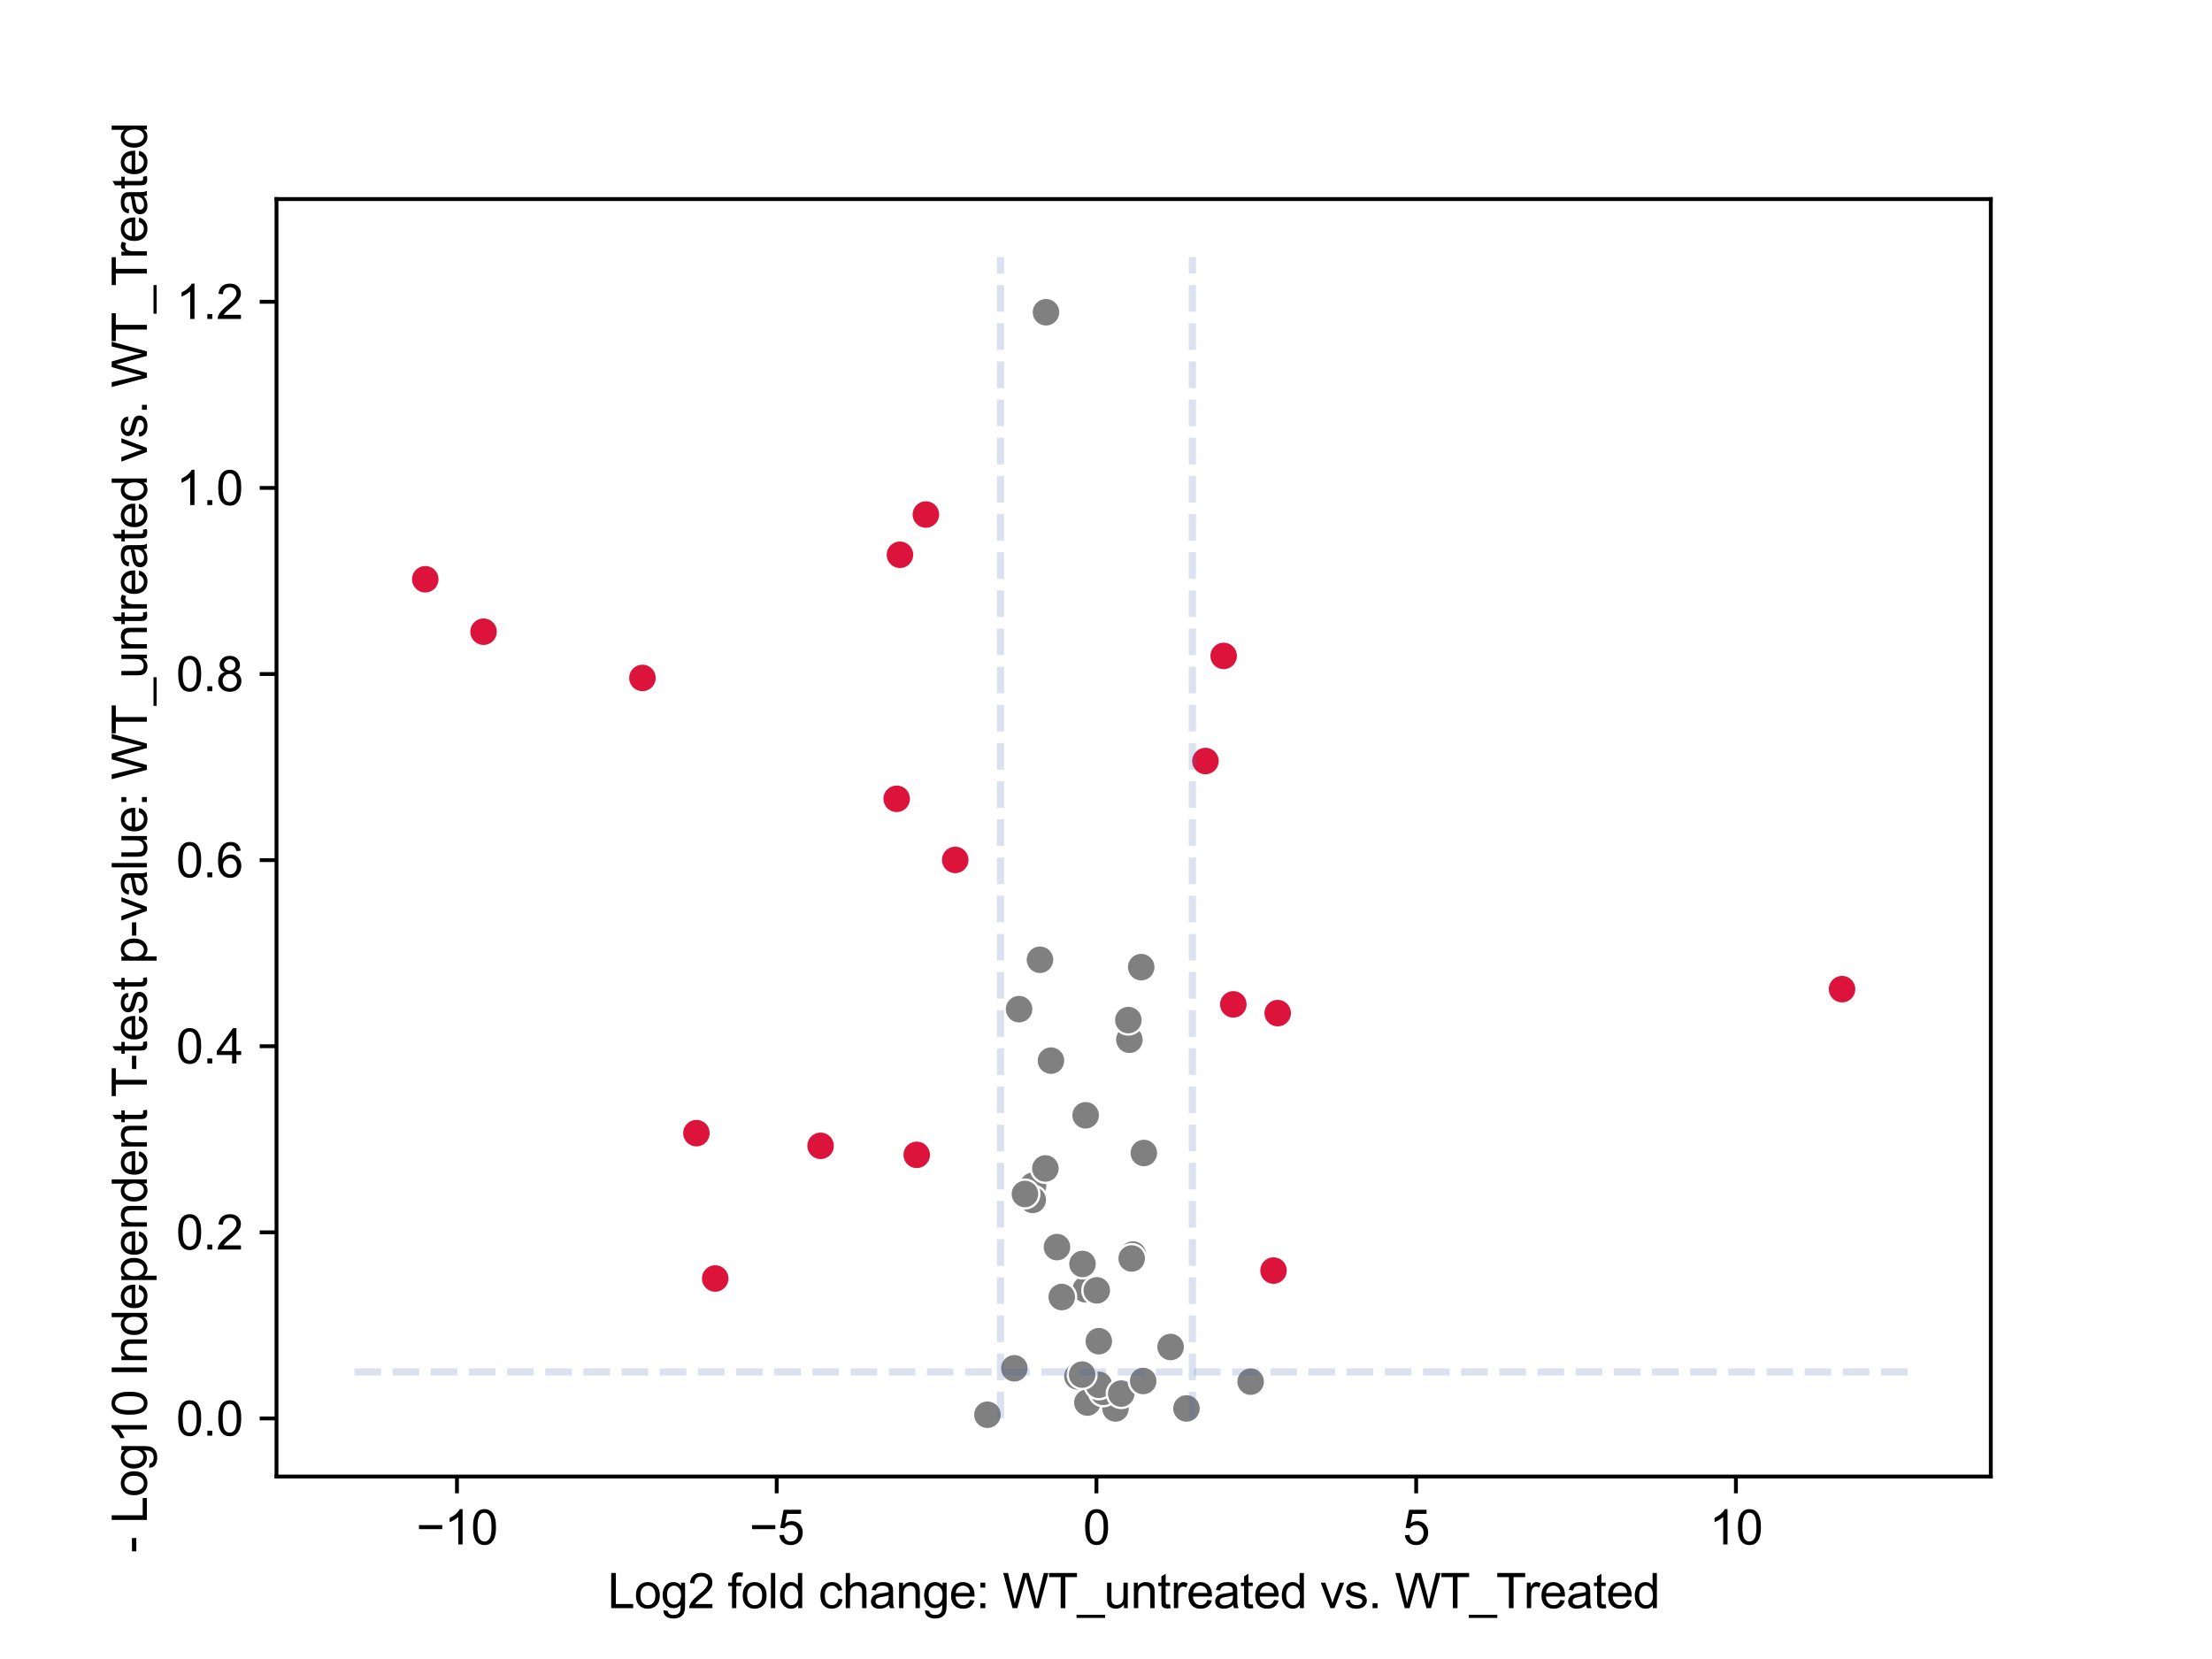 <?xml version="1.0" encoding="utf-8" standalone="no"?>
<!DOCTYPE svg PUBLIC "-//W3C//DTD SVG 1.1//EN"
  "http://www.w3.org/Graphics/SVG/1.1/DTD/svg11.dtd">
<svg xmlns:xlink="http://www.w3.org/1999/xlink" width="460.8pt" height="345.6pt" viewBox="0 0 460.8 345.6" xmlns="http://www.w3.org/2000/svg" version="1.1">
 <defs>
  <style type="text/css">*{stroke-linejoin: round; stroke-linecap: butt}</style>
 </defs>
 <g id="figure_1">
  <g id="patch_1">
   <path d="M 0 345.6 
L 460.8 345.6 
L 460.8 0 
L 0 0 
z
" style="fill: #ffffff"/>
  </g>
  <g id="axes_1">
   <g id="patch_2">
    <path d="M 57.6 307.584 
L 414.72 307.584 
L 414.72 41.472 
L 57.6 41.472 
z
" style="fill: #ffffff"/>
   </g>
   <g id="PathCollection_1">
    <defs>
     <path id="C0_0_e2097bf719" d="M 0 3 
C 0.796 3 1.559 2.684 2.121 2.121 
C 2.684 1.559 3 0.796 3 -0 
C 3 -0.796 2.684 -1.559 2.121 -2.121 
C 1.559 -2.684 0.796 -3 0 -3 
C -0.796 -3 -1.559 -2.684 -2.121 -2.121 
C -2.684 -1.559 -3 -0.796 -3 0 
C -3 0.796 -2.684 1.559 -2.121 2.121 
C -1.559 2.684 -0.796 3 0 3 
z
"/>
    </defs>
    <g clip-path="url(#pfe3eb4d8ab)">
     <use xlink:href="#C0_0_e2097bf719" x="218.938" y="220.946" style="fill: #808080; stroke: #ffffff; stroke-width: 0.48"/>
    </g>
    <g clip-path="url(#pfe3eb4d8ab)">
     <use xlink:href="#C0_0_e2097bf719" x="212.292" y="210.226" style="fill: #808080; stroke: #ffffff; stroke-width: 0.48"/>
    </g>
    <g clip-path="url(#pfe3eb4d8ab)">
     <use xlink:href="#C0_0_e2097bf719" x="215.21" y="246.996" style="fill: #808080; stroke: #ffffff; stroke-width: 0.48"/>
    </g>
    <g clip-path="url(#pfe3eb4d8ab)">
     <use xlink:href="#C0_0_e2097bf719" x="224.448" y="286.722" style="fill: #808080; stroke: #ffffff; stroke-width: 0.48"/>
    </g>
    <g clip-path="url(#pfe3eb4d8ab)">
     <use xlink:href="#C0_0_e2097bf719" x="232.378" y="293.406" style="fill: #808080; stroke: #ffffff; stroke-width: 0.48"/>
    </g>
    <g clip-path="url(#pfe3eb4d8ab)">
     <use xlink:href="#C0_0_e2097bf719" x="216.642" y="199.937" style="fill: #808080; stroke: #ffffff; stroke-width: 0.48"/>
    </g>
    <g clip-path="url(#pfe3eb4d8ab)">
     <use xlink:href="#C0_0_e2097bf719" x="238.282" y="240.191" style="fill: #808080; stroke: #ffffff; stroke-width: 0.48"/>
    </g>
    <g clip-path="url(#pfe3eb4d8ab)">
     <use xlink:href="#C0_0_e2097bf719" x="226.161" y="232.334" style="fill: #808080; stroke: #ffffff; stroke-width: 0.48"/>
    </g>
    <g clip-path="url(#pfe3eb4d8ab)">
     <use xlink:href="#C0_0_e2097bf719" x="243.857" y="280.603" style="fill: #808080; stroke: #ffffff; stroke-width: 0.48"/>
    </g>
    <g clip-path="url(#pfe3eb4d8ab)">
     <use xlink:href="#C0_0_e2097bf719" x="235.271" y="216.598" style="fill: #808080; stroke: #ffffff; stroke-width: 0.48"/>
    </g>
    <g clip-path="url(#pfe3eb4d8ab)">
     <use xlink:href="#C0_0_e2097bf719" x="226.519" y="292.179" style="fill: #808080; stroke: #ffffff; stroke-width: 0.48"/>
    </g>
    <g clip-path="url(#pfe3eb4d8ab)">
     <use xlink:href="#C0_0_e2097bf719" x="236.024" y="261.336" style="fill: #808080; stroke: #ffffff; stroke-width: 0.48"/>
    </g>
    <g clip-path="url(#pfe3eb4d8ab)">
     <use xlink:href="#C0_0_e2097bf719" x="215.137" y="249.962" style="fill: #808080; stroke: #ffffff; stroke-width: 0.48"/>
    </g>
    <g clip-path="url(#pfe3eb4d8ab)">
     <use xlink:href="#C0_0_e2097bf719" x="217.772" y="243.408" style="fill: #808080; stroke: #ffffff; stroke-width: 0.48"/>
    </g>
    <g clip-path="url(#pfe3eb4d8ab)">
     <use xlink:href="#C0_0_e2097bf719" x="228.904" y="279.397" style="fill: #808080; stroke: #ffffff; stroke-width: 0.48"/>
    </g>
    <g clip-path="url(#pfe3eb4d8ab)">
     <use xlink:href="#C0_0_e2097bf719" x="229.822" y="289.95" style="fill: #808080; stroke: #ffffff; stroke-width: 0.48"/>
    </g>
    <g clip-path="url(#pfe3eb4d8ab)">
     <use xlink:href="#C0_0_e2097bf719" x="228.915" y="288.491" style="fill: #808080; stroke: #ffffff; stroke-width: 0.48"/>
    </g>
    <g clip-path="url(#pfe3eb4d8ab)">
     <use xlink:href="#C0_0_e2097bf719" x="217.899" y="65.051" style="fill: #808080; stroke: #ffffff; stroke-width: 0.48"/>
    </g>
    <g clip-path="url(#pfe3eb4d8ab)">
     <use xlink:href="#C0_0_e2097bf719" x="235.749" y="262.168" style="fill: #808080; stroke: #ffffff; stroke-width: 0.48"/>
    </g>
    <g clip-path="url(#pfe3eb4d8ab)">
     <use xlink:href="#C0_0_e2097bf719" x="225.427" y="286.353" style="fill: #808080; stroke: #ffffff; stroke-width: 0.48"/>
    </g>
    <g clip-path="url(#pfe3eb4d8ab)">
     <use xlink:href="#C0_0_e2097bf719" x="226.17" y="268.594" style="fill: #808080; stroke: #ffffff; stroke-width: 0.48"/>
    </g>
    <g clip-path="url(#pfe3eb4d8ab)">
     <use xlink:href="#C0_0_e2097bf719" x="220.189" y="259.793" style="fill: #808080; stroke: #ffffff; stroke-width: 0.48"/>
    </g>
    <g clip-path="url(#pfe3eb4d8ab)">
     <use xlink:href="#C0_0_e2097bf719" x="233.57" y="290.31" style="fill: #808080; stroke: #ffffff; stroke-width: 0.48"/>
    </g>
    <g clip-path="url(#pfe3eb4d8ab)">
     <use xlink:href="#C0_0_e2097bf719" x="235.054" y="212.501" style="fill: #808080; stroke: #ffffff; stroke-width: 0.48"/>
    </g>
    <g clip-path="url(#pfe3eb4d8ab)">
     <use xlink:href="#C0_0_e2097bf719" x="238.143" y="287.689" style="fill: #808080; stroke: #ffffff; stroke-width: 0.48"/>
    </g>
    <g clip-path="url(#pfe3eb4d8ab)">
     <use xlink:href="#C0_0_e2097bf719" x="237.733" y="201.472" style="fill: #808080; stroke: #ffffff; stroke-width: 0.48"/>
    </g>
    <g clip-path="url(#pfe3eb4d8ab)">
     <use xlink:href="#C0_0_e2097bf719" x="205.703" y="294.715" style="fill: #808080; stroke: #ffffff; stroke-width: 0.48"/>
    </g>
    <g clip-path="url(#pfe3eb4d8ab)">
     <use xlink:href="#C0_0_e2097bf719" x="247.165" y="293.408" style="fill: #808080; stroke: #ffffff; stroke-width: 0.48"/>
    </g>
    <g clip-path="url(#pfe3eb4d8ab)">
     <use xlink:href="#C0_0_e2097bf719" x="228.477" y="268.807" style="fill: #808080; stroke: #ffffff; stroke-width: 0.48"/>
    </g>
    <g clip-path="url(#pfe3eb4d8ab)">
     <use xlink:href="#C0_0_e2097bf719" x="213.511" y="248.729" style="fill: #808080; stroke: #ffffff; stroke-width: 0.48"/>
    </g>
    <g clip-path="url(#pfe3eb4d8ab)">
     <use xlink:href="#C0_0_e2097bf719" x="221.18" y="270.193" style="fill: #808080; stroke: #ffffff; stroke-width: 0.48"/>
    </g>
    <g clip-path="url(#pfe3eb4d8ab)">
     <use xlink:href="#C0_0_e2097bf719" x="260.533" y="287.822" style="fill: #808080; stroke: #ffffff; stroke-width: 0.48"/>
    </g>
    <g clip-path="url(#pfe3eb4d8ab)">
     <use xlink:href="#C0_0_e2097bf719" x="225.505" y="263.304" style="fill: #808080; stroke: #ffffff; stroke-width: 0.48"/>
    </g>
    <g clip-path="url(#pfe3eb4d8ab)">
     <use xlink:href="#C0_0_e2097bf719" x="211.305" y="285.042" style="fill: #808080; stroke: #ffffff; stroke-width: 0.48"/>
    </g>
    <g clip-path="url(#pfe3eb4d8ab)">
     <use xlink:href="#C0_0_e2097bf719" x="148.99" y="266.334" style="fill: #dc143c; stroke: #ffffff; stroke-width: 0.48"/>
    </g>
    <g clip-path="url(#pfe3eb4d8ab)">
     <use xlink:href="#C0_0_e2097bf719" x="88.59" y="120.67" style="fill: #dc143c; stroke: #ffffff; stroke-width: 0.48"/>
    </g>
    <g clip-path="url(#pfe3eb4d8ab)">
     <use xlink:href="#C0_0_e2097bf719" x="133.831" y="141.225" style="fill: #dc143c; stroke: #ffffff; stroke-width: 0.48"/>
    </g>
    <g clip-path="url(#pfe3eb4d8ab)">
     <use xlink:href="#C0_0_e2097bf719" x="265.301" y="264.683" style="fill: #dc143c; stroke: #ffffff; stroke-width: 0.48"/>
    </g>
    <g clip-path="url(#pfe3eb4d8ab)">
     <use xlink:href="#C0_0_e2097bf719" x="100.735" y="131.595" style="fill: #dc143c; stroke: #ffffff; stroke-width: 0.48"/>
    </g>
    <g clip-path="url(#pfe3eb4d8ab)">
     <use xlink:href="#C0_0_e2097bf719" x="383.73" y="206.058" style="fill: #dc143c; stroke: #ffffff; stroke-width: 0.48"/>
    </g>
    <g clip-path="url(#pfe3eb4d8ab)">
     <use xlink:href="#C0_0_e2097bf719" x="251.118" y="158.535" style="fill: #dc143c; stroke: #ffffff; stroke-width: 0.48"/>
    </g>
    <g clip-path="url(#pfe3eb4d8ab)">
     <use xlink:href="#C0_0_e2097bf719" x="254.911" y="136.643" style="fill: #dc143c; stroke: #ffffff; stroke-width: 0.48"/>
    </g>
    <g clip-path="url(#pfe3eb4d8ab)">
     <use xlink:href="#C0_0_e2097bf719" x="187.476" y="115.571" style="fill: #dc143c; stroke: #ffffff; stroke-width: 0.48"/>
    </g>
    <g clip-path="url(#pfe3eb4d8ab)">
     <use xlink:href="#C0_0_e2097bf719" x="198.991" y="179.138" style="fill: #dc143c; stroke: #ffffff; stroke-width: 0.48"/>
    </g>
    <g clip-path="url(#pfe3eb4d8ab)">
     <use xlink:href="#C0_0_e2097bf719" x="266.167" y="211.052" style="fill: #dc143c; stroke: #ffffff; stroke-width: 0.48"/>
    </g>
    <g clip-path="url(#pfe3eb4d8ab)">
     <use xlink:href="#C0_0_e2097bf719" x="256.923" y="209.228" style="fill: #dc143c; stroke: #ffffff; stroke-width: 0.48"/>
    </g>
    <g clip-path="url(#pfe3eb4d8ab)">
     <use xlink:href="#C0_0_e2097bf719" x="186.796" y="166.408" style="fill: #dc143c; stroke: #ffffff; stroke-width: 0.48"/>
    </g>
    <g clip-path="url(#pfe3eb4d8ab)">
     <use xlink:href="#C0_0_e2097bf719" x="170.945" y="238.696" style="fill: #dc143c; stroke: #ffffff; stroke-width: 0.48"/>
    </g>
    <g clip-path="url(#pfe3eb4d8ab)">
     <use xlink:href="#C0_0_e2097bf719" x="145.076" y="236.055" style="fill: #dc143c; stroke: #ffffff; stroke-width: 0.48"/>
    </g>
    <g clip-path="url(#pfe3eb4d8ab)">
     <use xlink:href="#C0_0_e2097bf719" x="190.971" y="240.574" style="fill: #dc143c; stroke: #ffffff; stroke-width: 0.48"/>
    </g>
    <g clip-path="url(#pfe3eb4d8ab)">
     <use xlink:href="#C0_0_e2097bf719" x="192.879" y="107.186" style="fill: #dc143c; stroke: #ffffff; stroke-width: 0.48"/>
    </g>
   </g>
   <g id="PathCollection_2"/>
   <g id="PathCollection_3"/>
   <g id="matplotlib.axis_1">
    <g id="xtick_1">
     <g id="line2d_1">
      <defs>
       <path id="m9778338ba0" d="M 0 0 
L 0 3.5 
" style="stroke: #000000; stroke-width: 0.8"/>
      </defs>
      <g>
       <use xlink:href="#m9778338ba0" x="95.195" y="307.584" style="stroke: #000000; stroke-width: 0.8"/>
      </g>
     </g>
     <g id="text_1">
      <!-- −10 -->
      <g transform="translate(86.714 321.742) scale(0.1 -0.1)">
       <defs>
        <path id="ArialMT-2212" d="M 3381 1997 
L 356 1997 
L 356 2522 
L 3381 2522 
L 3381 1997 
z
" transform="scale(0.016)"/>
        <path id="ArialMT-31" d="M 2384 0 
L 1822 0 
L 1822 3584 
Q 1619 3391 1289 3197 
Q 959 3003 697 2906 
L 697 3450 
Q 1169 3672 1522 3987 
Q 1875 4303 2022 4600 
L 2384 4600 
L 2384 0 
z
" transform="scale(0.016)"/>
        <path id="ArialMT-30" d="M 266 2259 
Q 266 3072 433 3567 
Q 600 4063 929 4331 
Q 1259 4600 1759 4600 
Q 2128 4600 2406 4451 
Q 2684 4303 2865 4023 
Q 3047 3744 3150 3342 
Q 3253 2941 3253 2259 
Q 3253 1453 3087 958 
Q 2922 463 2592 192 
Q 2263 -78 1759 -78 
Q 1097 -78 719 397 
Q 266 969 266 2259 
z
M 844 2259 
Q 844 1131 1108 757 
Q 1372 384 1759 384 
Q 2147 384 2411 759 
Q 2675 1134 2675 2259 
Q 2675 3391 2411 3762 
Q 2147 4134 1753 4134 
Q 1366 4134 1134 3806 
Q 844 3388 844 2259 
z
" transform="scale(0.016)"/>
       </defs>
       <use xlink:href="#ArialMT-2212"/>
       <use xlink:href="#ArialMT-31" x="58.398"/>
       <use xlink:href="#ArialMT-30" x="114.014"/>
      </g>
     </g>
    </g>
    <g id="xtick_2">
     <g id="line2d_2">
      <g>
       <use xlink:href="#m9778338ba0" x="161.802" y="307.584" style="stroke: #000000; stroke-width: 0.8"/>
      </g>
     </g>
     <g id="text_2">
      <!-- −5 -->
      <g transform="translate(156.101 321.742) scale(0.1 -0.1)">
       <defs>
        <path id="ArialMT-35" d="M 266 1200 
L 856 1250 
Q 922 819 1161 601 
Q 1400 384 1738 384 
Q 2144 384 2425 690 
Q 2706 997 2706 1503 
Q 2706 1984 2436 2262 
Q 2166 2541 1728 2541 
Q 1456 2541 1237 2417 
Q 1019 2294 894 2097 
L 366 2166 
L 809 4519 
L 3088 4519 
L 3088 3981 
L 1259 3981 
L 1013 2750 
Q 1425 3038 1878 3038 
Q 2478 3038 2890 2622 
Q 3303 2206 3303 1553 
Q 3303 931 2941 478 
Q 2500 -78 1738 -78 
Q 1113 -78 717 272 
Q 322 622 266 1200 
z
" transform="scale(0.016)"/>
       </defs>
       <use xlink:href="#ArialMT-2212"/>
       <use xlink:href="#ArialMT-35" x="58.398"/>
      </g>
     </g>
    </g>
    <g id="xtick_3">
     <g id="line2d_3">
      <g>
       <use xlink:href="#m9778338ba0" x="228.409" y="307.584" style="stroke: #000000; stroke-width: 0.8"/>
      </g>
     </g>
     <g id="text_3">
      <!-- 0 -->
      <g transform="translate(225.628 321.742) scale(0.1 -0.1)">
       <use xlink:href="#ArialMT-30"/>
      </g>
     </g>
    </g>
    <g id="xtick_4">
     <g id="line2d_4">
      <g>
       <use xlink:href="#m9778338ba0" x="295.015" y="307.584" style="stroke: #000000; stroke-width: 0.8"/>
      </g>
     </g>
     <g id="text_4">
      <!-- 5 -->
      <g transform="translate(292.235 321.742) scale(0.1 -0.1)">
       <use xlink:href="#ArialMT-35"/>
      </g>
     </g>
    </g>
    <g id="xtick_5">
     <g id="line2d_5">
      <g>
       <use xlink:href="#m9778338ba0" x="361.622" y="307.584" style="stroke: #000000; stroke-width: 0.8"/>
      </g>
     </g>
     <g id="text_5">
      <!-- 10 -->
      <g transform="translate(356.061 321.742) scale(0.1 -0.1)">
       <use xlink:href="#ArialMT-31"/>
       <use xlink:href="#ArialMT-30" x="55.615"/>
      </g>
     </g>
    </g>
    <g id="text_6">
     <!-- Log2 fold change: WT_untreated vs. WT_Treated -->
     <g transform="translate(126.576 335.009) scale(0.1 -0.1)">
      <defs>
       <path id="ArialMT-4c" d="M 469 0 
L 469 4581 
L 1075 4581 
L 1075 541 
L 3331 541 
L 3331 0 
L 469 0 
z
" transform="scale(0.016)"/>
       <path id="ArialMT-6f" d="M 213 1659 
Q 213 2581 725 3025 
Q 1153 3394 1769 3394 
Q 2453 3394 2887 2945 
Q 3322 2497 3322 1706 
Q 3322 1066 3130 698 
Q 2938 331 2570 128 
Q 2203 -75 1769 -75 
Q 1072 -75 642 372 
Q 213 819 213 1659 
z
M 791 1659 
Q 791 1022 1069 705 
Q 1347 388 1769 388 
Q 2188 388 2466 706 
Q 2744 1025 2744 1678 
Q 2744 2294 2464 2611 
Q 2184 2928 1769 2928 
Q 1347 2928 1069 2612 
Q 791 2297 791 1659 
z
" transform="scale(0.016)"/>
       <path id="ArialMT-67" d="M 319 -275 
L 866 -356 
Q 900 -609 1056 -725 
Q 1266 -881 1628 -881 
Q 2019 -881 2231 -725 
Q 2444 -569 2519 -288 
Q 2563 -116 2559 434 
Q 2191 0 1641 0 
Q 956 0 581 494 
Q 206 988 206 1678 
Q 206 2153 378 2554 
Q 550 2956 876 3175 
Q 1203 3394 1644 3394 
Q 2231 3394 2613 2919 
L 2613 3319 
L 3131 3319 
L 3131 450 
Q 3131 -325 2973 -648 
Q 2816 -972 2473 -1159 
Q 2131 -1347 1631 -1347 
Q 1038 -1347 672 -1080 
Q 306 -813 319 -275 
z
M 784 1719 
Q 784 1066 1043 766 
Q 1303 466 1694 466 
Q 2081 466 2343 764 
Q 2606 1063 2606 1700 
Q 2606 2309 2336 2618 
Q 2066 2928 1684 2928 
Q 1309 2928 1046 2623 
Q 784 2319 784 1719 
z
" transform="scale(0.016)"/>
       <path id="ArialMT-32" d="M 3222 541 
L 3222 0 
L 194 0 
Q 188 203 259 391 
Q 375 700 629 1000 
Q 884 1300 1366 1694 
Q 2113 2306 2375 2664 
Q 2638 3022 2638 3341 
Q 2638 3675 2398 3904 
Q 2159 4134 1775 4134 
Q 1369 4134 1125 3890 
Q 881 3647 878 3216 
L 300 3275 
Q 359 3922 746 4261 
Q 1134 4600 1788 4600 
Q 2447 4600 2831 4234 
Q 3216 3869 3216 3328 
Q 3216 3053 3103 2787 
Q 2991 2522 2730 2228 
Q 2469 1934 1863 1422 
Q 1356 997 1212 845 
Q 1069 694 975 541 
L 3222 541 
z
" transform="scale(0.016)"/>
       <path id="ArialMT-20" transform="scale(0.016)"/>
       <path id="ArialMT-66" d="M 556 0 
L 556 2881 
L 59 2881 
L 59 3319 
L 556 3319 
L 556 3672 
Q 556 4006 616 4169 
Q 697 4388 901 4523 
Q 1106 4659 1475 4659 
Q 1713 4659 2000 4603 
L 1916 4113 
Q 1741 4144 1584 4144 
Q 1328 4144 1222 4034 
Q 1116 3925 1116 3625 
L 1116 3319 
L 1763 3319 
L 1763 2881 
L 1116 2881 
L 1116 0 
L 556 0 
z
" transform="scale(0.016)"/>
       <path id="ArialMT-6c" d="M 409 0 
L 409 4581 
L 972 4581 
L 972 0 
L 409 0 
z
" transform="scale(0.016)"/>
       <path id="ArialMT-64" d="M 2575 0 
L 2575 419 
Q 2259 -75 1647 -75 
Q 1250 -75 917 144 
Q 584 363 401 755 
Q 219 1147 219 1656 
Q 219 2153 384 2558 
Q 550 2963 881 3178 
Q 1213 3394 1622 3394 
Q 1922 3394 2156 3267 
Q 2391 3141 2538 2938 
L 2538 4581 
L 3097 4581 
L 3097 0 
L 2575 0 
z
M 797 1656 
Q 797 1019 1065 703 
Q 1334 388 1700 388 
Q 2069 388 2326 689 
Q 2584 991 2584 1609 
Q 2584 2291 2321 2609 
Q 2059 2928 1675 2928 
Q 1300 2928 1048 2622 
Q 797 2316 797 1656 
z
" transform="scale(0.016)"/>
       <path id="ArialMT-63" d="M 2588 1216 
L 3141 1144 
Q 3050 572 2676 248 
Q 2303 -75 1759 -75 
Q 1078 -75 664 370 
Q 250 816 250 1647 
Q 250 2184 428 2587 
Q 606 2991 970 3192 
Q 1334 3394 1763 3394 
Q 2303 3394 2647 3120 
Q 2991 2847 3088 2344 
L 2541 2259 
Q 2463 2594 2264 2762 
Q 2066 2931 1784 2931 
Q 1359 2931 1093 2626 
Q 828 2322 828 1663 
Q 828 994 1084 691 
Q 1341 388 1753 388 
Q 2084 388 2306 591 
Q 2528 794 2588 1216 
z
" transform="scale(0.016)"/>
       <path id="ArialMT-68" d="M 422 0 
L 422 4581 
L 984 4581 
L 984 2938 
Q 1378 3394 1978 3394 
Q 2347 3394 2619 3248 
Q 2891 3103 3008 2847 
Q 3125 2591 3125 2103 
L 3125 0 
L 2563 0 
L 2563 2103 
Q 2563 2525 2380 2717 
Q 2197 2909 1863 2909 
Q 1613 2909 1392 2779 
Q 1172 2650 1078 2428 
Q 984 2206 984 1816 
L 984 0 
L 422 0 
z
" transform="scale(0.016)"/>
       <path id="ArialMT-61" d="M 2588 409 
Q 2275 144 1986 34 
Q 1697 -75 1366 -75 
Q 819 -75 525 192 
Q 231 459 231 875 
Q 231 1119 342 1320 
Q 453 1522 633 1644 
Q 813 1766 1038 1828 
Q 1203 1872 1538 1913 
Q 2219 1994 2541 2106 
Q 2544 2222 2544 2253 
Q 2544 2597 2384 2738 
Q 2169 2928 1744 2928 
Q 1347 2928 1158 2789 
Q 969 2650 878 2297 
L 328 2372 
Q 403 2725 575 2942 
Q 747 3159 1072 3276 
Q 1397 3394 1825 3394 
Q 2250 3394 2515 3294 
Q 2781 3194 2906 3042 
Q 3031 2891 3081 2659 
Q 3109 2516 3109 2141 
L 3109 1391 
Q 3109 606 3145 398 
Q 3181 191 3288 0 
L 2700 0 
Q 2613 175 2588 409 
z
M 2541 1666 
Q 2234 1541 1622 1453 
Q 1275 1403 1131 1340 
Q 988 1278 909 1158 
Q 831 1038 831 891 
Q 831 666 1001 516 
Q 1172 366 1500 366 
Q 1825 366 2078 508 
Q 2331 650 2450 897 
Q 2541 1088 2541 1459 
L 2541 1666 
z
" transform="scale(0.016)"/>
       <path id="ArialMT-6e" d="M 422 0 
L 422 3319 
L 928 3319 
L 928 2847 
Q 1294 3394 1984 3394 
Q 2284 3394 2536 3286 
Q 2788 3178 2913 3003 
Q 3038 2828 3088 2588 
Q 3119 2431 3119 2041 
L 3119 0 
L 2556 0 
L 2556 2019 
Q 2556 2363 2490 2533 
Q 2425 2703 2258 2804 
Q 2091 2906 1866 2906 
Q 1506 2906 1245 2678 
Q 984 2450 984 1813 
L 984 0 
L 422 0 
z
" transform="scale(0.016)"/>
       <path id="ArialMT-65" d="M 2694 1069 
L 3275 997 
Q 3138 488 2766 206 
Q 2394 -75 1816 -75 
Q 1088 -75 661 373 
Q 234 822 234 1631 
Q 234 2469 665 2931 
Q 1097 3394 1784 3394 
Q 2450 3394 2872 2941 
Q 3294 2488 3294 1666 
Q 3294 1616 3291 1516 
L 816 1516 
Q 847 969 1125 678 
Q 1403 388 1819 388 
Q 2128 388 2347 550 
Q 2566 713 2694 1069 
z
M 847 1978 
L 2700 1978 
Q 2663 2397 2488 2606 
Q 2219 2931 1791 2931 
Q 1403 2931 1139 2672 
Q 875 2413 847 1978 
z
" transform="scale(0.016)"/>
       <path id="ArialMT-3a" d="M 578 2678 
L 578 3319 
L 1219 3319 
L 1219 2678 
L 578 2678 
z
M 578 0 
L 578 641 
L 1219 641 
L 1219 0 
L 578 0 
z
" transform="scale(0.016)"/>
       <path id="ArialMT-57" d="M 1294 0 
L 78 4581 
L 700 4581 
L 1397 1578 
Q 1509 1106 1591 641 
Q 1766 1375 1797 1488 
L 2669 4581 
L 3400 4581 
L 4056 2263 
Q 4303 1400 4413 641 
Q 4500 1075 4641 1638 
L 5359 4581 
L 5969 4581 
L 4713 0 
L 4128 0 
L 3163 3491 
Q 3041 3928 3019 4028 
Q 2947 3713 2884 3491 
L 1913 0 
L 1294 0 
z
" transform="scale(0.016)"/>
       <path id="ArialMT-54" d="M 1659 0 
L 1659 4041 
L 150 4041 
L 150 4581 
L 3781 4581 
L 3781 4041 
L 2266 4041 
L 2266 0 
L 1659 0 
z
" transform="scale(0.016)"/>
       <path id="ArialMT-5f" d="M -97 -1272 
L -97 -866 
L 3631 -866 
L 3631 -1272 
L -97 -1272 
z
" transform="scale(0.016)"/>
       <path id="ArialMT-75" d="M 2597 0 
L 2597 488 
Q 2209 -75 1544 -75 
Q 1250 -75 995 37 
Q 741 150 617 320 
Q 494 491 444 738 
Q 409 903 409 1263 
L 409 3319 
L 972 3319 
L 972 1478 
Q 972 1038 1006 884 
Q 1059 663 1231 536 
Q 1403 409 1656 409 
Q 1909 409 2131 539 
Q 2353 669 2445 892 
Q 2538 1116 2538 1541 
L 2538 3319 
L 3100 3319 
L 3100 0 
L 2597 0 
z
" transform="scale(0.016)"/>
       <path id="ArialMT-74" d="M 1650 503 
L 1731 6 
Q 1494 -44 1306 -44 
Q 1000 -44 831 53 
Q 663 150 594 308 
Q 525 466 525 972 
L 525 2881 
L 113 2881 
L 113 3319 
L 525 3319 
L 525 4141 
L 1084 4478 
L 1084 3319 
L 1650 3319 
L 1650 2881 
L 1084 2881 
L 1084 941 
Q 1084 700 1114 631 
Q 1144 563 1211 522 
Q 1278 481 1403 481 
Q 1497 481 1650 503 
z
" transform="scale(0.016)"/>
       <path id="ArialMT-72" d="M 416 0 
L 416 3319 
L 922 3319 
L 922 2816 
Q 1116 3169 1280 3281 
Q 1444 3394 1641 3394 
Q 1925 3394 2219 3213 
L 2025 2691 
Q 1819 2813 1613 2813 
Q 1428 2813 1281 2702 
Q 1134 2591 1072 2394 
Q 978 2094 978 1738 
L 978 0 
L 416 0 
z
" transform="scale(0.016)"/>
       <path id="ArialMT-76" d="M 1344 0 
L 81 3319 
L 675 3319 
L 1388 1331 
Q 1503 1009 1600 663 
Q 1675 925 1809 1294 
L 2547 3319 
L 3125 3319 
L 1869 0 
L 1344 0 
z
" transform="scale(0.016)"/>
       <path id="ArialMT-73" d="M 197 991 
L 753 1078 
Q 800 744 1014 566 
Q 1228 388 1613 388 
Q 2000 388 2187 545 
Q 2375 703 2375 916 
Q 2375 1106 2209 1216 
Q 2094 1291 1634 1406 
Q 1016 1563 777 1677 
Q 538 1791 414 1992 
Q 291 2194 291 2438 
Q 291 2659 392 2848 
Q 494 3038 669 3163 
Q 800 3259 1026 3326 
Q 1253 3394 1513 3394 
Q 1903 3394 2198 3281 
Q 2494 3169 2634 2976 
Q 2775 2784 2828 2463 
L 2278 2388 
Q 2241 2644 2061 2787 
Q 1881 2931 1553 2931 
Q 1166 2931 1000 2803 
Q 834 2675 834 2503 
Q 834 2394 903 2306 
Q 972 2216 1119 2156 
Q 1203 2125 1616 2013 
Q 2213 1853 2448 1751 
Q 2684 1650 2818 1456 
Q 2953 1263 2953 975 
Q 2953 694 2789 445 
Q 2625 197 2315 61 
Q 2006 -75 1616 -75 
Q 969 -75 630 194 
Q 291 463 197 991 
z
" transform="scale(0.016)"/>
       <path id="ArialMT-2e" d="M 581 0 
L 581 641 
L 1222 641 
L 1222 0 
L 581 0 
z
" transform="scale(0.016)"/>
      </defs>
      <use xlink:href="#ArialMT-4c"/>
      <use xlink:href="#ArialMT-6f" x="55.615"/>
      <use xlink:href="#ArialMT-67" x="111.23"/>
      <use xlink:href="#ArialMT-32" x="166.846"/>
      <use xlink:href="#ArialMT-20" x="222.461"/>
      <use xlink:href="#ArialMT-66" x="250.244"/>
      <use xlink:href="#ArialMT-6f" x="278.027"/>
      <use xlink:href="#ArialMT-6c" x="333.643"/>
      <use xlink:href="#ArialMT-64" x="355.859"/>
      <use xlink:href="#ArialMT-20" x="411.475"/>
      <use xlink:href="#ArialMT-63" x="439.258"/>
      <use xlink:href="#ArialMT-68" x="489.258"/>
      <use xlink:href="#ArialMT-61" x="544.873"/>
      <use xlink:href="#ArialMT-6e" x="600.488"/>
      <use xlink:href="#ArialMT-67" x="656.104"/>
      <use xlink:href="#ArialMT-65" x="711.719"/>
      <use xlink:href="#ArialMT-3a" x="767.334"/>
      <use xlink:href="#ArialMT-20" x="795.117"/>
      <use xlink:href="#ArialMT-57" x="822.9"/>
      <use xlink:href="#ArialMT-54" x="917.285"/>
      <use xlink:href="#ArialMT-5f" x="978.369"/>
      <use xlink:href="#ArialMT-75" x="1033.984"/>
      <use xlink:href="#ArialMT-6e" x="1089.6"/>
      <use xlink:href="#ArialMT-74" x="1145.215"/>
      <use xlink:href="#ArialMT-72" x="1172.998"/>
      <use xlink:href="#ArialMT-65" x="1206.299"/>
      <use xlink:href="#ArialMT-61" x="1261.914"/>
      <use xlink:href="#ArialMT-74" x="1317.529"/>
      <use xlink:href="#ArialMT-65" x="1345.312"/>
      <use xlink:href="#ArialMT-64" x="1400.928"/>
      <use xlink:href="#ArialMT-20" x="1456.543"/>
      <use xlink:href="#ArialMT-76" x="1484.326"/>
      <use xlink:href="#ArialMT-73" x="1534.326"/>
      <use xlink:href="#ArialMT-2e" x="1584.326"/>
      <use xlink:href="#ArialMT-20" x="1612.109"/>
      <use xlink:href="#ArialMT-57" x="1639.893"/>
      <use xlink:href="#ArialMT-54" x="1734.277"/>
      <use xlink:href="#ArialMT-5f" x="1795.361"/>
      <use xlink:href="#ArialMT-54" x="1850.977"/>
      <use xlink:href="#ArialMT-72" x="1908.311"/>
      <use xlink:href="#ArialMT-65" x="1941.611"/>
      <use xlink:href="#ArialMT-61" x="1997.227"/>
      <use xlink:href="#ArialMT-74" x="2052.842"/>
      <use xlink:href="#ArialMT-65" x="2080.625"/>
      <use xlink:href="#ArialMT-64" x="2136.24"/>
     </g>
    </g>
   </g>
   <g id="matplotlib.axis_2">
    <g id="ytick_1">
     <g id="line2d_6">
      <defs>
       <path id="m5166fdeec1" d="M 0 0 
L -3.5 0 
" style="stroke: #000000; stroke-width: 0.8"/>
      </defs>
      <g>
       <use xlink:href="#m5166fdeec1" x="57.6" y="295.488" style="stroke: #000000; stroke-width: 0.8"/>
      </g>
     </g>
     <g id="text_7">
      <!-- 0.0 -->
      <g transform="translate(36.7 299.067) scale(0.1 -0.1)">
       <use xlink:href="#ArialMT-30"/>
       <use xlink:href="#ArialMT-2e" x="55.615"/>
       <use xlink:href="#ArialMT-30" x="83.398"/>
      </g>
     </g>
    </g>
    <g id="ytick_2">
     <g id="line2d_7">
      <g>
       <use xlink:href="#m5166fdeec1" x="57.6" y="256.718" style="stroke: #000000; stroke-width: 0.8"/>
      </g>
     </g>
     <g id="text_8">
      <!-- 0.2 -->
      <g transform="translate(36.7 260.297) scale(0.1 -0.1)">
       <use xlink:href="#ArialMT-30"/>
       <use xlink:href="#ArialMT-2e" x="55.615"/>
       <use xlink:href="#ArialMT-32" x="83.398"/>
      </g>
     </g>
    </g>
    <g id="ytick_3">
     <g id="line2d_8">
      <g>
       <use xlink:href="#m5166fdeec1" x="57.6" y="217.947" style="stroke: #000000; stroke-width: 0.8"/>
      </g>
     </g>
     <g id="text_9">
      <!-- 0.4 -->
      <g transform="translate(36.7 221.526) scale(0.1 -0.1)">
       <defs>
        <path id="ArialMT-34" d="M 2069 0 
L 2069 1097 
L 81 1097 
L 81 1613 
L 2172 4581 
L 2631 4581 
L 2631 1613 
L 3250 1613 
L 3250 1097 
L 2631 1097 
L 2631 0 
L 2069 0 
z
M 2069 1613 
L 2069 3678 
L 634 1613 
L 2069 1613 
z
" transform="scale(0.016)"/>
       </defs>
       <use xlink:href="#ArialMT-30"/>
       <use xlink:href="#ArialMT-2e" x="55.615"/>
       <use xlink:href="#ArialMT-34" x="83.398"/>
      </g>
     </g>
    </g>
    <g id="ytick_4">
     <g id="line2d_9">
      <g>
       <use xlink:href="#m5166fdeec1" x="57.6" y="179.177" style="stroke: #000000; stroke-width: 0.8"/>
      </g>
     </g>
     <g id="text_10">
      <!-- 0.6 -->
      <g transform="translate(36.7 182.756) scale(0.1 -0.1)">
       <defs>
        <path id="ArialMT-36" d="M 3184 3459 
L 2625 3416 
Q 2550 3747 2413 3897 
Q 2184 4138 1850 4138 
Q 1581 4138 1378 3988 
Q 1113 3794 959 3422 
Q 806 3050 800 2363 
Q 1003 2672 1297 2822 
Q 1591 2972 1913 2972 
Q 2475 2972 2870 2558 
Q 3266 2144 3266 1488 
Q 3266 1056 3080 686 
Q 2894 316 2569 119 
Q 2244 -78 1831 -78 
Q 1128 -78 684 439 
Q 241 956 241 2144 
Q 241 3472 731 4075 
Q 1159 4600 1884 4600 
Q 2425 4600 2770 4297 
Q 3116 3994 3184 3459 
z
M 888 1484 
Q 888 1194 1011 928 
Q 1134 663 1356 523 
Q 1578 384 1822 384 
Q 2178 384 2434 671 
Q 2691 959 2691 1453 
Q 2691 1928 2437 2201 
Q 2184 2475 1800 2475 
Q 1419 2475 1153 2201 
Q 888 1928 888 1484 
z
" transform="scale(0.016)"/>
       </defs>
       <use xlink:href="#ArialMT-30"/>
       <use xlink:href="#ArialMT-2e" x="55.615"/>
       <use xlink:href="#ArialMT-36" x="83.398"/>
      </g>
     </g>
    </g>
    <g id="ytick_5">
     <g id="line2d_10">
      <g>
       <use xlink:href="#m5166fdeec1" x="57.6" y="140.407" style="stroke: #000000; stroke-width: 0.8"/>
      </g>
     </g>
     <g id="text_11">
      <!-- 0.8 -->
      <g transform="translate(36.7 143.986) scale(0.1 -0.1)">
       <defs>
        <path id="ArialMT-38" d="M 1131 2484 
Q 781 2613 612 2850 
Q 444 3088 444 3419 
Q 444 3919 803 4259 
Q 1163 4600 1759 4600 
Q 2359 4600 2725 4251 
Q 3091 3903 3091 3403 
Q 3091 3084 2923 2848 
Q 2756 2613 2416 2484 
Q 2838 2347 3058 2040 
Q 3278 1734 3278 1309 
Q 3278 722 2862 322 
Q 2447 -78 1769 -78 
Q 1091 -78 675 323 
Q 259 725 259 1325 
Q 259 1772 486 2073 
Q 713 2375 1131 2484 
z
M 1019 3438 
Q 1019 3113 1228 2906 
Q 1438 2700 1772 2700 
Q 2097 2700 2305 2904 
Q 2513 3109 2513 3406 
Q 2513 3716 2298 3927 
Q 2084 4138 1766 4138 
Q 1444 4138 1231 3931 
Q 1019 3725 1019 3438 
z
M 838 1322 
Q 838 1081 952 856 
Q 1066 631 1291 507 
Q 1516 384 1775 384 
Q 2178 384 2440 643 
Q 2703 903 2703 1303 
Q 2703 1709 2433 1975 
Q 2163 2241 1756 2241 
Q 1359 2241 1098 1978 
Q 838 1716 838 1322 
z
" transform="scale(0.016)"/>
       </defs>
       <use xlink:href="#ArialMT-30"/>
       <use xlink:href="#ArialMT-2e" x="55.615"/>
       <use xlink:href="#ArialMT-38" x="83.398"/>
      </g>
     </g>
    </g>
    <g id="ytick_6">
     <g id="line2d_11">
      <g>
       <use xlink:href="#m5166fdeec1" x="57.6" y="101.636" style="stroke: #000000; stroke-width: 0.8"/>
      </g>
     </g>
     <g id="text_12">
      <!-- 1.0 -->
      <g transform="translate(36.7 105.215) scale(0.1 -0.1)">
       <use xlink:href="#ArialMT-31"/>
       <use xlink:href="#ArialMT-2e" x="55.615"/>
       <use xlink:href="#ArialMT-30" x="83.398"/>
      </g>
     </g>
    </g>
    <g id="ytick_7">
     <g id="line2d_12">
      <g>
       <use xlink:href="#m5166fdeec1" x="57.6" y="62.866" style="stroke: #000000; stroke-width: 0.8"/>
      </g>
     </g>
     <g id="text_13">
      <!-- 1.2 -->
      <g transform="translate(36.7 66.445) scale(0.1 -0.1)">
       <use xlink:href="#ArialMT-31"/>
       <use xlink:href="#ArialMT-2e" x="55.615"/>
       <use xlink:href="#ArialMT-32" x="83.398"/>
      </g>
     </g>
    </g>
    <g id="text_14">
     <!-- - Log10 Independent T-test p-value: WT_untreated vs. WT_Treated -->
     <g transform="translate(30.595 323.487) rotate(-90) scale(0.1 -0.1)">
      <defs>
       <path id="ArialMT-2d" d="M 203 1375 
L 203 1941 
L 1931 1941 
L 1931 1375 
L 203 1375 
z
" transform="scale(0.016)"/>
       <path id="ArialMT-49" d="M 597 0 
L 597 4581 
L 1203 4581 
L 1203 0 
L 597 0 
z
" transform="scale(0.016)"/>
       <path id="ArialMT-70" d="M 422 -1272 
L 422 3319 
L 934 3319 
L 934 2888 
Q 1116 3141 1344 3267 
Q 1572 3394 1897 3394 
Q 2322 3394 2647 3175 
Q 2972 2956 3137 2557 
Q 3303 2159 3303 1684 
Q 3303 1175 3120 767 
Q 2938 359 2589 142 
Q 2241 -75 1856 -75 
Q 1575 -75 1351 44 
Q 1128 163 984 344 
L 984 -1272 
L 422 -1272 
z
M 931 1641 
Q 931 1000 1190 694 
Q 1450 388 1819 388 
Q 2194 388 2461 705 
Q 2728 1022 2728 1688 
Q 2728 2322 2467 2637 
Q 2206 2953 1844 2953 
Q 1484 2953 1207 2617 
Q 931 2281 931 1641 
z
" transform="scale(0.016)"/>
      </defs>
      <use xlink:href="#ArialMT-2d"/>
      <use xlink:href="#ArialMT-20" x="33.301"/>
      <use xlink:href="#ArialMT-4c" x="61.084"/>
      <use xlink:href="#ArialMT-6f" x="116.699"/>
      <use xlink:href="#ArialMT-67" x="172.314"/>
      <use xlink:href="#ArialMT-31" x="227.93"/>
      <use xlink:href="#ArialMT-30" x="283.545"/>
      <use xlink:href="#ArialMT-20" x="339.16"/>
      <use xlink:href="#ArialMT-49" x="366.943"/>
      <use xlink:href="#ArialMT-6e" x="394.727"/>
      <use xlink:href="#ArialMT-64" x="450.342"/>
      <use xlink:href="#ArialMT-65" x="505.957"/>
      <use xlink:href="#ArialMT-70" x="561.572"/>
      <use xlink:href="#ArialMT-65" x="617.188"/>
      <use xlink:href="#ArialMT-6e" x="672.803"/>
      <use xlink:href="#ArialMT-64" x="728.418"/>
      <use xlink:href="#ArialMT-65" x="784.033"/>
      <use xlink:href="#ArialMT-6e" x="839.648"/>
      <use xlink:href="#ArialMT-74" x="895.264"/>
      <use xlink:href="#ArialMT-20" x="923.047"/>
      <use xlink:href="#ArialMT-54" x="949.08"/>
      <use xlink:href="#ArialMT-2d" x="1004.664"/>
      <use xlink:href="#ArialMT-74" x="1037.965"/>
      <use xlink:href="#ArialMT-65" x="1065.748"/>
      <use xlink:href="#ArialMT-73" x="1121.363"/>
      <use xlink:href="#ArialMT-74" x="1171.363"/>
      <use xlink:href="#ArialMT-20" x="1199.146"/>
      <use xlink:href="#ArialMT-70" x="1226.93"/>
      <use xlink:href="#ArialMT-2d" x="1282.545"/>
      <use xlink:href="#ArialMT-76" x="1315.846"/>
      <use xlink:href="#ArialMT-61" x="1365.846"/>
      <use xlink:href="#ArialMT-6c" x="1421.461"/>
      <use xlink:href="#ArialMT-75" x="1443.678"/>
      <use xlink:href="#ArialMT-65" x="1499.293"/>
      <use xlink:href="#ArialMT-3a" x="1554.908"/>
      <use xlink:href="#ArialMT-20" x="1582.691"/>
      <use xlink:href="#ArialMT-57" x="1610.475"/>
      <use xlink:href="#ArialMT-54" x="1704.859"/>
      <use xlink:href="#ArialMT-5f" x="1765.943"/>
      <use xlink:href="#ArialMT-75" x="1821.559"/>
      <use xlink:href="#ArialMT-6e" x="1877.174"/>
      <use xlink:href="#ArialMT-74" x="1932.789"/>
      <use xlink:href="#ArialMT-72" x="1960.572"/>
      <use xlink:href="#ArialMT-65" x="1993.873"/>
      <use xlink:href="#ArialMT-61" x="2049.488"/>
      <use xlink:href="#ArialMT-74" x="2105.104"/>
      <use xlink:href="#ArialMT-65" x="2132.887"/>
      <use xlink:href="#ArialMT-64" x="2188.502"/>
      <use xlink:href="#ArialMT-20" x="2244.117"/>
      <use xlink:href="#ArialMT-76" x="2271.9"/>
      <use xlink:href="#ArialMT-73" x="2321.9"/>
      <use xlink:href="#ArialMT-2e" x="2371.9"/>
      <use xlink:href="#ArialMT-20" x="2399.684"/>
      <use xlink:href="#ArialMT-57" x="2427.467"/>
      <use xlink:href="#ArialMT-54" x="2521.852"/>
      <use xlink:href="#ArialMT-5f" x="2582.936"/>
      <use xlink:href="#ArialMT-54" x="2638.551"/>
      <use xlink:href="#ArialMT-72" x="2695.885"/>
      <use xlink:href="#ArialMT-65" x="2729.186"/>
      <use xlink:href="#ArialMT-61" x="2784.801"/>
      <use xlink:href="#ArialMT-74" x="2840.416"/>
      <use xlink:href="#ArialMT-65" x="2868.199"/>
      <use xlink:href="#ArialMT-64" x="2923.814"/>
     </g>
    </g>
   </g>
   <g id="line2d_13">
    <path d="M 73.833 285.795 
L 398.487 285.795 
" clip-path="url(#pfe3eb4d8ab)" style="fill: none; stroke-dasharray: 5.55,2.4; stroke-dashoffset: 0; stroke: #4c72b0; stroke-opacity: 0.2; stroke-width: 1.5"/>
   </g>
   <g id="line2d_14">
    <path d="M 248.391 295.488 
L 248.391 53.568 
" clip-path="url(#pfe3eb4d8ab)" style="fill: none; stroke-dasharray: 5.55,2.4; stroke-dashoffset: 0; stroke: #4c72b0; stroke-opacity: 0.2; stroke-width: 1.5"/>
   </g>
   <g id="line2d_15">
    <path d="M 208.426 295.488 
L 208.426 53.568 
" clip-path="url(#pfe3eb4d8ab)" style="fill: none; stroke-dasharray: 5.55,2.4; stroke-dashoffset: 0; stroke: #4c72b0; stroke-opacity: 0.2; stroke-width: 1.5"/>
   </g>
   <g id="patch_3">
    <path d="M 57.6 307.584 
L 57.6 41.472 
" style="fill: none; stroke: #000000; stroke-width: 0.8; stroke-linejoin: miter; stroke-linecap: square"/>
   </g>
   <g id="patch_4">
    <path d="M 414.72 307.584 
L 414.72 41.472 
" style="fill: none; stroke: #000000; stroke-width: 0.8; stroke-linejoin: miter; stroke-linecap: square"/>
   </g>
   <g id="patch_5">
    <path d="M 57.6 307.584 
L 414.72 307.584 
" style="fill: none; stroke: #000000; stroke-width: 0.8; stroke-linejoin: miter; stroke-linecap: square"/>
   </g>
   <g id="patch_6">
    <path d="M 57.6 41.472 
L 414.72 41.472 
" style="fill: none; stroke: #000000; stroke-width: 0.8; stroke-linejoin: miter; stroke-linecap: square"/>
   </g>
  </g>
 </g>
 <defs>
  <clipPath id="pfe3eb4d8ab">
   <rect x="57.6" y="41.472" width="357.12" height="266.112"/>
  </clipPath>
 </defs>
</svg>
